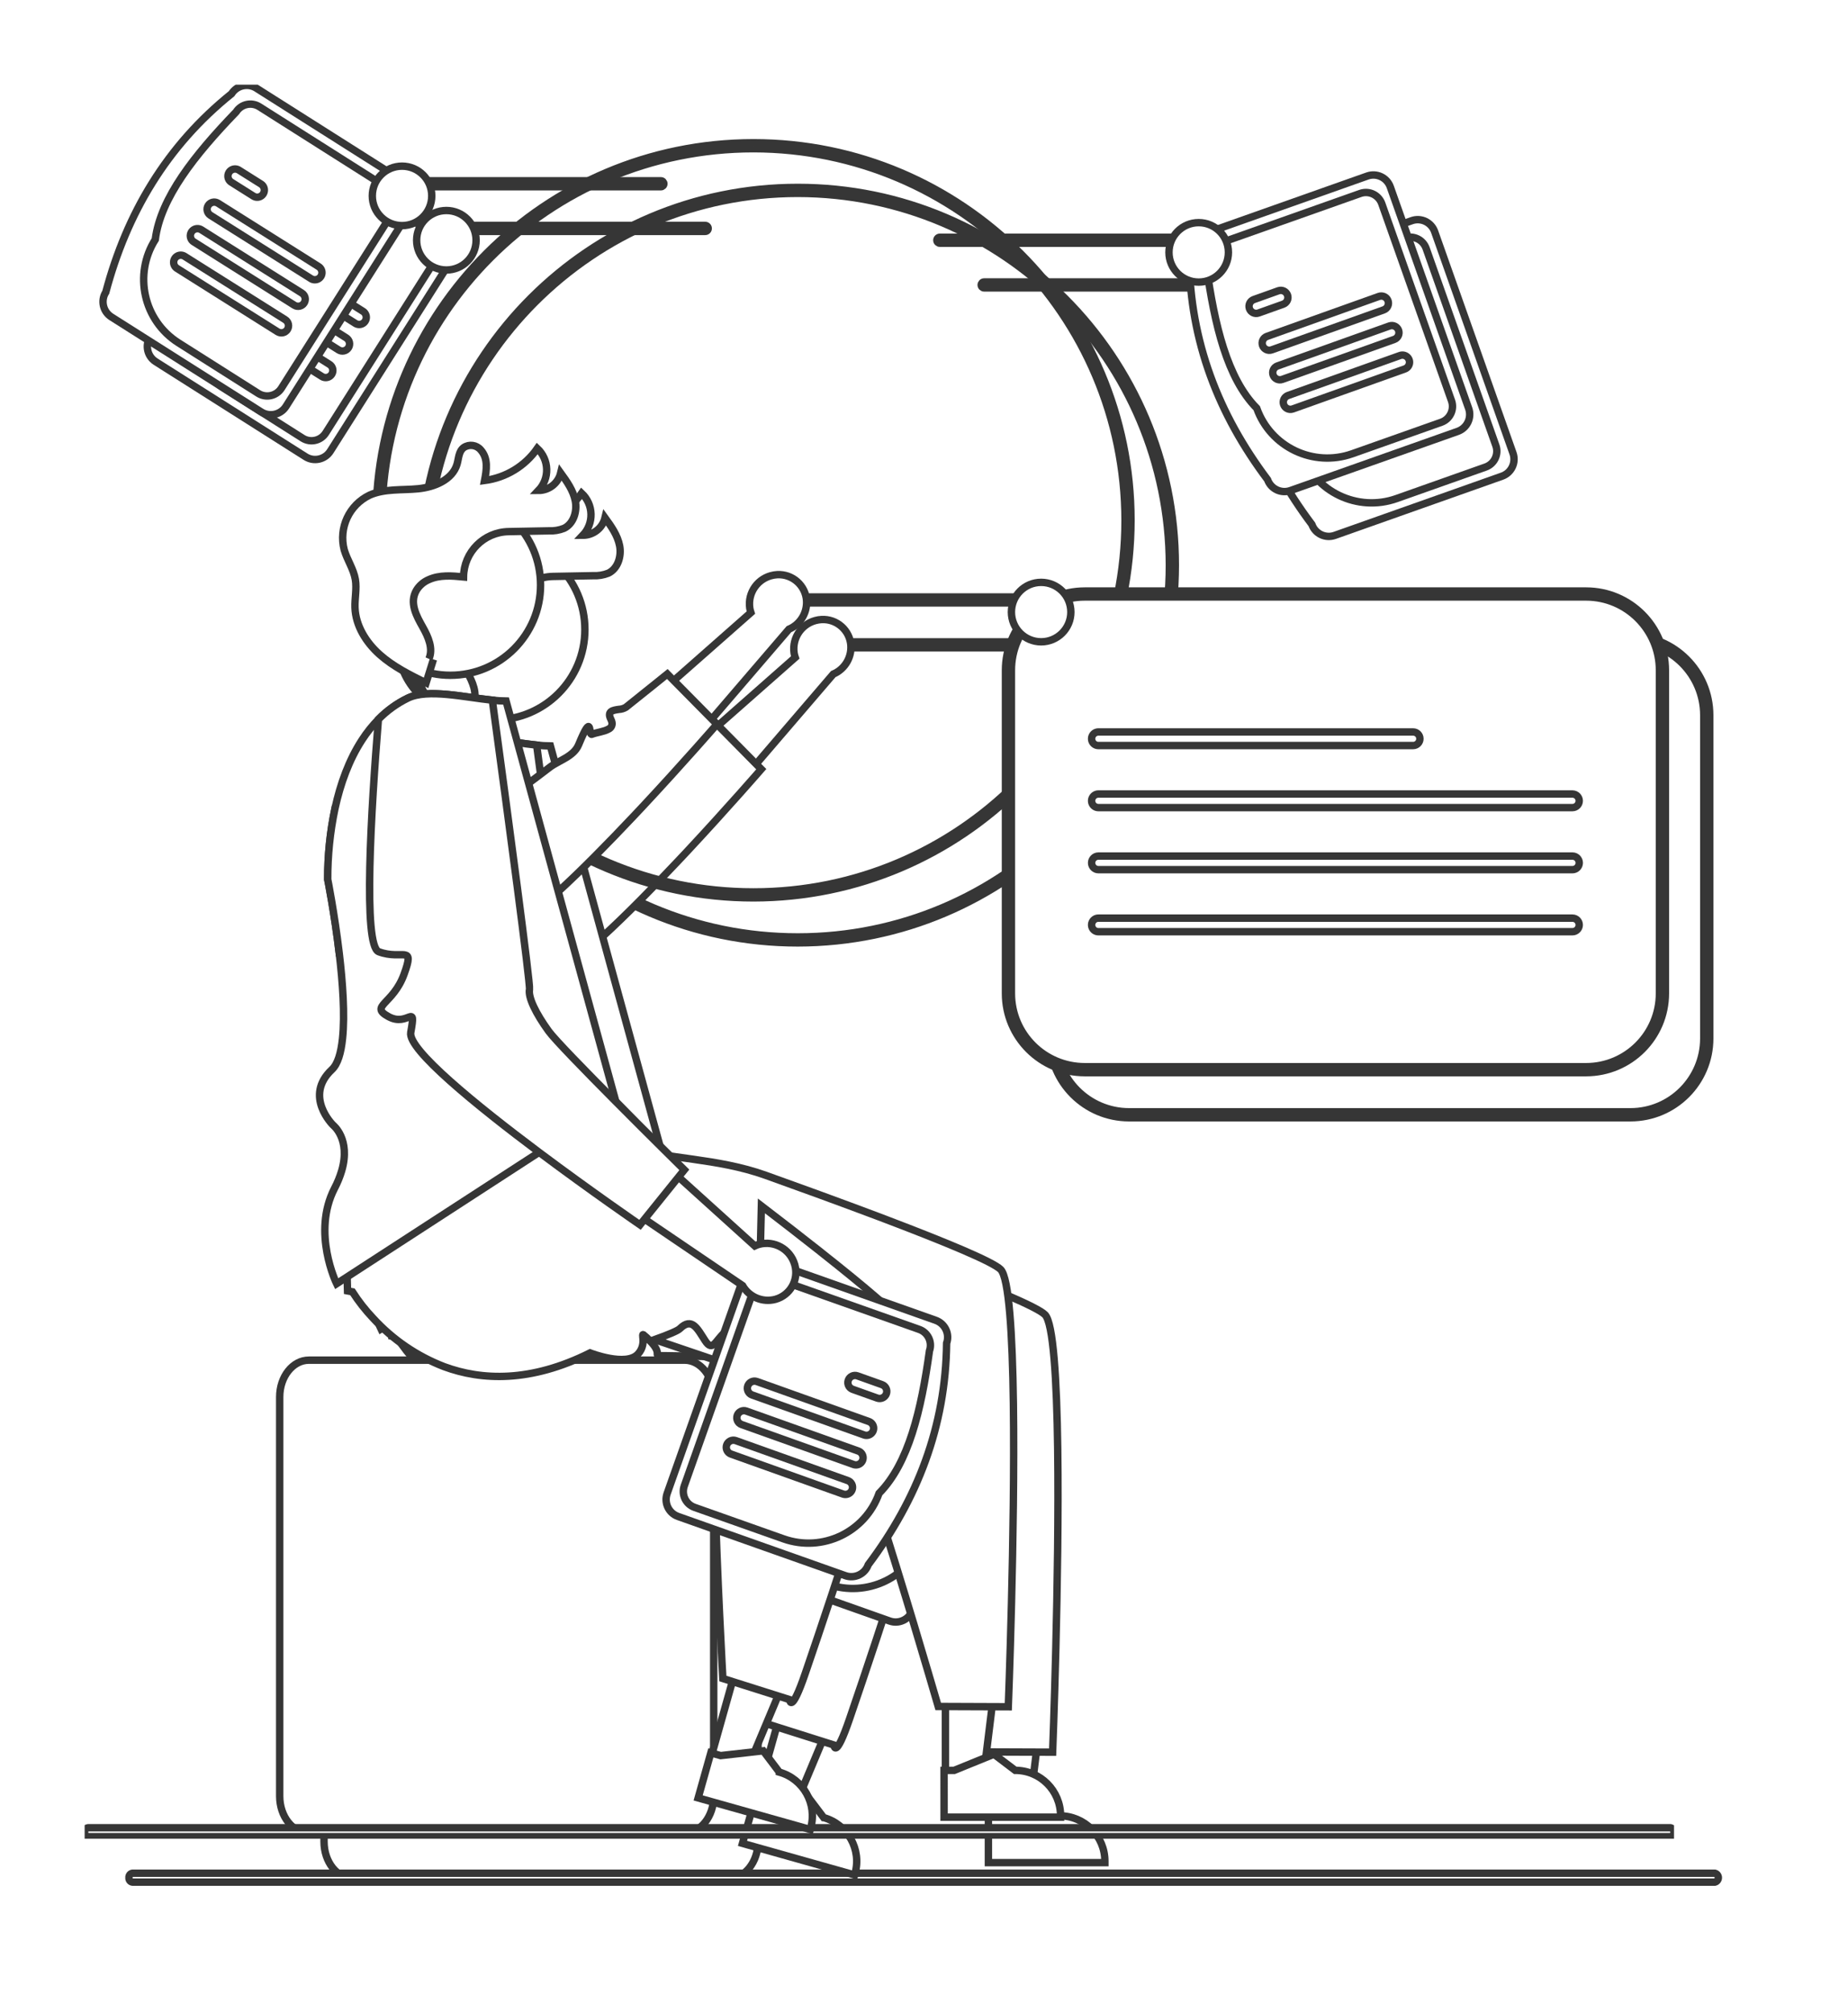 <svg width="393" height="428" xmlns="http://www.w3.org/2000/svg" xmlns:xlink="http://www.w3.org/1999/xlink" xml:space="preserve" overflow="hidden"><defs><filter id="fx0" x="-10%" y="-10%" width="120%" height="120%" filterUnits="userSpaceOnUse" primitiveUnits="userSpaceOnUse"><feComponentTransfer color-interpolation-filters="sRGB"><feFuncR type="discrete" tableValues="0.275 0.275"/><feFuncG type="discrete" tableValues="0.259 0.259"/><feFuncB type="discrete" tableValues="0.192 0.192"/><feFuncA type="linear" slope="0.2" intercept="0"/></feComponentTransfer><feGaussianBlur stdDeviation="4.444 4.455"/></filter><clipPath id="clip1"><rect x="154" y="219" width="393" height="428"/></clipPath><clipPath id="clip2"><rect x="0" y="0" width="197" height="215"/></clipPath><clipPath id="clip3"><rect x="172" y="237" width="338" height="373"/></clipPath><clipPath id="clip4"><rect x="172" y="237" width="338" height="373"/></clipPath><clipPath id="clip5"><rect x="172" y="237" width="338" height="373"/></clipPath></defs><g clip-path="url(#clip1)" transform="translate(-154 -219)"><g filter="url(#fx0)" transform="matrix(2 0 0 1.995 153 218)"><g clip-path="url(#clip2)"><g transform="matrix(1 0 0 1 0 -7.15256e-07)"><g transform="matrix(1 0 0 1 0 -7.15256e-07)"><g transform="matrix(1 0 0 1 0 -7.15256e-07)"><path d="M176.266 135.523C154.096 135.523 136.124 117.551 136.124 95.38 136.124 73.21 154.096 55.238 176.266 55.238 198.436 55.238 216.409 73.21 216.409 95.38 216.384 117.54 198.426 135.498 176.266 135.523M176.266 55.87C154.446 55.87 136.756 73.559 136.756 95.38 136.756 117.201 154.446 134.891 176.266 134.891 198.088 134.891 215.777 117.201 215.777 95.38 215.752 73.57 198.077 55.895 176.266 55.87" stroke="#363636" stroke-width="0.787" fill="#FFFFFF" transform="matrix(1 0 0 1.003 -90.936 -34.926)"/><path d="M179.33 104.164 205.069 104.164C205.244 104.164 205.386 104.023 205.386 103.848 205.386 103.674 205.244 103.532 205.069 103.532L179.33 103.532C179.155 103.532 179.014 103.674 179.014 103.848 179.014 104.023 179.155 104.164 179.33 104.164Z" stroke="#363636" stroke-width="0.787" fill="#FFFFFF" transform="matrix(1 0 0 1.003 -90.936 -34.926)"/><path d="M211.482 103.216C207.009 103.221 203.384 106.846 203.379 111.32L203.379 145.686C203.384 150.159 207.009 153.784 211.482 153.789L264.814 153.789C269.287 153.784 272.912 150.159 272.917 145.686L272.917 111.32C272.912 106.846 269.287 103.221 264.814 103.216L211.482 103.216Z" stroke="#363636" stroke-width="0.787" fill="#FFFFFF" transform="matrix(1 0 0 1.003 -90.936 -34.926)"/><path d="M264.814 154.105 211.482 154.105C206.834 154.1 203.068 150.333 203.063 145.686L203.063 111.32C203.068 106.672 206.834 102.905 211.482 102.9L264.814 102.9C269.461 102.905 273.228 106.672 273.233 111.32L273.233 145.686C273.228 150.333 269.461 154.1 264.814 154.105M211.482 103.532C207.183 103.537 203.7 107.021 203.695 111.32L203.695 145.686C203.7 149.984 207.183 153.468 211.482 153.473L264.814 153.473C269.112 153.468 272.596 149.984 272.601 145.686L272.601 111.32C272.596 107.021 269.112 103.537 264.814 103.532L211.482 103.532" stroke="#363636" stroke-width="0.787" fill="#FFFFFF" transform="matrix(1 0 0 1.003 -90.936 -34.926)"/><path d="M178.415 101.205C176.758 101.493 175.63 103.049 175.873 104.714 175.899 104.877 175.939 105.037 175.992 105.192L160.091 119.206 165.98 123.332 180.034 106.961C181.328 106.41 182.087 105.055 181.883 103.663 181.63 102.045 180.113 100.939 178.496 101.192 178.469 101.196 178.442 101.201 178.415 101.205Z" stroke="#363636" stroke-width="0.787" fill="#FFFFFF" transform="matrix(1 0 0 1.003 -90.936 -34.926)"/><path d="M172.384 117.063C172.384 117.063 168.796 121.195 164.428 125.873 164.124 126.195 163.821 126.521 163.508 126.849 160.853 129.663 157.992 132.583 155.511 134.849 152.866 137.274 150.65 138.962 149.575 139.003 149.486 139.009 149.396 138.999 149.31 138.974 146.095 138.007 148.744 139.158 147.369 141.121 145.988 143.087 146.158 140.507 143.064 138.974 139.976 137.441 141.619 138.965 140.387 141.386 140.004 142.145 136.647 141.99 132.222 141.421 131.723 137.201 130.996 133.56 130.996 133.56 130.987 131.029 131.245 128.504 131.767 126.028 139.476 125.889 145.852 125.809 146.177 125.911 147.018 126.167 148.826 125.519 150.824 124.39 151.108 124.229 151.645 123.856 152.357 123.331 152.986 122.87 153.744 122.295 154.588 121.65 155.536 120.917 157.152 120.515 157.676 119.238 159.2 115.553 158.678 118.303 159.086 118.132 159.551 117.936 160.373 117.86 160.853 117.579 161.124 117.46 161.277 117.171 161.223 116.88 161.199 116.76 161.159 116.644 161.103 116.536 160.666 115.66 161.33 115.575 161.956 115.483 162.216 115.47 162.468 115.396 162.693 115.265 165.205 113.261 167.108 111.722 167.108 111.722L167.791 112.417 167.794 112.42 171.834 116.51 172.384 117.063Z" stroke="#363636" stroke-width="0.787" fill="#FFFFFF" transform="matrix(1 0 0 1.003 -90.936 -34.926)"/><path d="M168.938 234.951 128.992 234.951C127.282 234.951 125.891 233.195 125.891 231.036L125.891 188.59C125.891 186.432 127.282 184.675 128.992 184.675L168.938 184.675C170.647 184.675 172.039 186.432 172.039 188.59L172.039 231.036C172.039 233.195 170.647 234.951 168.938 234.951Z" stroke="#363636" stroke-width="0.787" fill="#FFFFFF" transform="matrix(1 0 0 1.003 -90.936 -34.926)"/><path d="M105.15 234.864C105.125 235.098 105.292 235.309 105.526 235.339L273.774 235.339C273.994 235.287 274.15 235.09 274.15 234.864 274.15 234.637 273.994 234.441 273.774 234.389L105.526 234.389C105.292 234.419 105.125 234.63 105.15 234.864Z" stroke="#363636" stroke-width="0.787" fill="#FFFFFF" transform="matrix(1 0 0 1.003 -90.936 -34.926)"/><path d="M91.526 179.928 95.554 179.928 97.47 164.393 91.526 164.393 91.526 179.928Z" stroke="#363636" stroke-width="0.787" fill="#FFFFFF" transform="matrix(1 0 0 1.003 14.214 14.349)"/><path d="M196.534 233.266 208.919 233.265 208.919 233.109C208.919 230.446 206.761 228.288 204.099 228.288L204.098 228.288 201.836 226.572 197.615 228.288 196.534 228.288 196.534 233.266Z" stroke="#363636" stroke-width="0.787" fill="#FFFFFF" transform="matrix(1 0 0 1.003 -90.936 -34.926)"/><path d="M66.511 178.076 70.388 179.167 76.442 164.733 70.72 163.122 66.511 178.076Z" stroke="#363636" stroke-width="0.787" fill="#FFFFFF" transform="matrix(1 0 0 1.003 14.214 14.349)"/><path d="M170.385 231.218 182.307 234.574 182.349 234.423C183.071 231.861 181.578 229.199 179.016 228.477L179.015 228.477 177.303 226.212 172.775 226.72 171.734 226.427 170.385 231.218Z" stroke="#363636" stroke-width="0.787" fill="#FFFFFF" transform="matrix(1 0 0 1.003 -90.936 -34.926)"/><path d="M161.34 161.059C161.34 161.059 160.05 160.931 163.356 162.075 166.934 163.317 172.365 163.156 177.564 165.021 179.17 165.596 180.798 166.184 182.413 166.772 182.739 166.889 183.064 167.009 183.39 167.126 185.492 167.894 187.559 168.662 189.512 169.395 189.787 169.5 190.059 169.604 190.328 169.705 190.334 169.708 190.34 169.708 190.343 169.712 196.713 172.133 201.722 174.206 202.551 175.034 203.436 175.919 203.802 181.9 203.903 189.29 204.087 202.986 203.363 221.527 203.363 221.527L195.913 221.499C195.913 221.499 195.865 221.334 195.774 221.028 195.609 220.462 195.303 219.409 194.895 218.034 193.201 212.291 189.79 200.909 187.906 195.697 187.375 194.224 186.965 193.244 186.746 193.023 185.482 191.727 186.746 191.155 188.011 190.333 189.275 189.511 188.011 189.258 187.082 188.183 186.152 187.109 187.429 184.688 187.429 184.688 187.429 184.688 186.588 184.665 185.248 184.631 183.27 184.58 180.191 184.504 177.109 184.428 177.106 184.431 177.106 184.431 177.106 184.428 175.946 184.4 174.786 184.371 173.686 184.346 172.832 184.324 172.014 184.305 171.255 184.286 168.983 184.235 167.263 184.201 166.833 184.201 165.43 184.201 166.52 184.201 165.673 183.091 165.543 182.926 165.403 182.768 165.253 182.62 165.04 182.384 164.808 182.166 164.557 181.969 164.38 181.887 164.621 182.396 164.488 183.057 164.416 183.415 164.246 183.746 163.998 184.014 162.743 185.408 158.893 183.904 158.893 183.904 152.559 187.071 147.363 186.843 143.361 185.361 140.486 184.253 137.908 182.494 135.829 180.221 135.006 179.356 134.267 178.414 133.622 177.408L133.101 177.31C133.101 177.31 132.399 153.799 133.208 152.209 134.47 149.731 153.122 151.577 153.122 151.577L161.34 161.059Z" stroke="#363636" stroke-width="0.787" fill="#FFFFFF" transform="matrix(1 0 0 1.003 -90.936 -34.926)"/><path d="M196.082 65.918 221.822 65.918C221.996 65.918 222.138 65.777 222.138 65.602 222.138 65.428 221.996 65.286 221.822 65.286L196.082 65.286C195.907 65.286 195.766 65.428 195.766 65.602 195.766 65.777 195.907 65.918 196.082 65.918Z" stroke="#363636" stroke-width="0.787" fill="#FFFFFF" transform="matrix(1 0 0 1.003 -90.936 -34.926)"/><path d="M230.931 91.055C225.712 84.114 222.695 76.351 222.597 67.502 222.247 66.509 222.766 65.42 223.758 65.067L241.547 58.773C242.54 58.423 243.629 58.943 243.981 59.935L252.315 83.489C252.666 84.482 252.146 85.571 251.153 85.923L233.365 92.217C232.372 92.567 231.283 92.048 230.931 91.055Z" stroke="#363636" stroke-width="0.787" fill="#FFFFFF" transform="matrix(1 0 0 1.003 -90.936 -34.926)"/><path d="M229.778 83.459C226.639 80.285 225.296 74.625 224.42 68.316 224.092 67.386 224.579 66.366 225.508 66.036L240.796 60.627C241.726 60.299 242.746 60.786 243.076 61.715L250.492 82.675C250.82 83.605 250.333 84.624 249.404 84.954L239.933 88.305C235.791 89.766 231.248 87.598 229.778 83.459Z" stroke="#363636" stroke-width="0.787" fill="#FFFFFF" transform="matrix(1 0 0 1.003 -90.936 -34.926)"/><path d="M243.28 73.006 231.372 77.257C230.977 77.398 230.543 77.192 230.402 76.797 230.262 76.403 230.467 75.969 230.862 75.828L242.77 71.577C243.165 71.436 243.599 71.642 243.74 72.037 243.881 72.431 243.675 72.865 243.28 73.006Z" stroke="#363636" stroke-width="0.787" fill="#FFFFFF" transform="matrix(1 0 0 1.003 -90.936 -34.926)"/><path d="M232.593 72.403 229.973 73.338C229.579 73.479 229.145 73.273 229.004 72.879 228.864 72.484 229.069 72.05 229.463 71.909L232.083 70.974C232.478 70.833 232.912 71.039 233.053 71.434 233.193 71.828 232.988 72.262 232.593 72.403Z" stroke="#363636" stroke-width="0.787" fill="#FFFFFF" transform="matrix(1 0 0 1.003 -90.936 -34.926)"/><path d="M245.523 79.288 233.614 83.539C233.22 83.68 232.785 83.474 232.645 83.08 232.504 82.685 232.71 82.251 233.104 82.11L245.013 77.859C245.268 77.768 245.553 77.82 245.76 77.995 245.966 78.171 246.064 78.444 246.015 78.71 245.966 78.977 245.778 79.197 245.523 79.288Z" stroke="#363636" stroke-width="0.787" fill="#FFFFFF" transform="matrix(1 0 0 1.003 -90.936 -34.926)"/><path d="M244.402 76.147 232.493 80.398C232.098 80.539 231.664 80.333 231.523 79.939 231.383 79.544 231.588 79.11 231.983 78.969L243.892 74.718C244.286 74.578 244.72 74.784 244.861 75.178 245.001 75.572 244.796 76.006 244.402 76.147Z" stroke="#363636" stroke-width="0.787" fill="#FFFFFF" transform="matrix(1 0 0 1.003 -90.936 -34.926)"/><path d="M121.619 17.73C121.619 19.476 120.204 20.891 118.458 20.891 116.713 20.891 115.298 19.476 115.298 17.73 115.298 15.985 116.713 14.57 118.458 14.57 120.204 14.57 121.619 15.985 121.619 17.73Z" stroke="#363636" stroke-width="0.787" fill="#FFFFFF" transform="matrix(1 0 0 1.003 14.214 14.349)"/><path d="M166.424 59.913 140.684 59.913C140.51 59.913 140.368 59.771 140.368 59.596 140.368 59.422 140.51 59.28 140.684 59.28L166.424 59.28C166.598 59.28 166.74 59.422 166.74 59.596 166.74 59.771 166.598 59.913 166.424 59.913Z" stroke="#363636" stroke-width="0.787" fill="#FFFFFF" transform="matrix(1 0 0 1.003 -90.936 -34.926)"/><path d="M107.399 71.125C109.634 62.733 113.875 55.566 120.774 50.022 121.339 49.133 122.517 48.869 123.406 49.432L139.344 59.533C140.232 60.098 140.496 61.276 139.934 62.165L126.558 83.268C125.993 84.157 124.816 84.421 123.926 83.858L107.989 73.757C107.1 73.192 106.836 72.014 107.399 71.125Z" stroke="#363636" stroke-width="0.787" fill="#FFFFFF" transform="matrix(1 0 0 1.003 -90.936 -34.926)"/><path d="M112.661 65.525C113.218 61.097 116.84 56.544 121.26 51.959 121.789 51.126 122.892 50.879 123.725 51.406L137.422 60.087C138.254 60.617 138.501 61.719 137.975 62.553L126.072 81.331C125.543 82.163 124.441 82.411 123.607 81.884L115.122 76.506C111.415 74.15 110.314 69.238 112.661 65.525Z" stroke="#363636" stroke-width="0.787" fill="#FFFFFF" transform="matrix(1 0 0 1.003 -90.936 -34.926)"/><path d="M129.222 69.688 118.523 62.948C118.169 62.725 118.063 62.257 118.286 61.902 118.509 61.548 118.977 61.442 119.331 61.665L130.03 68.404C130.26 68.548 130.395 68.804 130.384 69.076 130.374 69.346 130.22 69.591 129.98 69.718 129.74 69.844 129.451 69.833 129.222 69.688Z" stroke="#363636" stroke-width="0.787" fill="#FFFFFF" transform="matrix(1 0 0 1.003 -90.936 -34.926)"/><path d="M123.094 60.911 120.74 59.428C120.511 59.283 120.376 59.028 120.386 58.757 120.396 58.486 120.551 58.241 120.791 58.114 121.031 57.988 121.32 57.999 121.549 58.144L123.903 59.627C124.132 59.771 124.268 60.027 124.257 60.298 124.247 60.569 124.093 60.814 123.853 60.94 123.613 61.067 123.323 61.056 123.094 60.911Z" stroke="#363636" stroke-width="0.787" fill="#FFFFFF" transform="matrix(1 0 0 1.003 -90.936 -34.926)"/><path d="M125.666 75.332 114.967 68.593C114.738 68.448 114.602 68.192 114.613 67.921 114.623 67.65 114.778 67.405 115.017 67.279 115.257 67.152 115.547 67.164 115.776 67.309L126.475 74.048C126.829 74.272 126.935 74.74 126.712 75.094 126.488 75.448 126.021 75.555 125.666 75.332Z" stroke="#363636" stroke-width="0.787" fill="#FFFFFF" transform="matrix(1 0 0 1.003 -90.936 -34.926)"/><path d="M127.444 72.51 116.745 65.77C116.515 65.626 116.38 65.37 116.391 65.099 116.401 64.828 116.555 64.583 116.795 64.457 117.035 64.33 117.325 64.342 117.554 64.487L128.253 71.226C128.607 71.45 128.713 71.918 128.49 72.272 128.267 72.627 127.798 72.733 127.444 72.51Z" stroke="#363636" stroke-width="0.787" fill="#FFFFFF" transform="matrix(1 0 0 1.003 -90.936 -34.926)"/><path d="M36.909 11.725C36.909 13.471 35.494 14.886 33.748 14.886 32.002 14.886 30.587 13.471 30.587 11.725 30.587 9.979 32.002 8.564 33.748 8.564 35.494 8.564 36.909 9.979 36.909 11.725Z" stroke="#363636" stroke-width="0.787" fill="#FFFFFF" transform="matrix(1 0 0 1.003 14.214 14.349)"/><path d="M104.867 55.977C104.867 57.722 103.452 59.138 101.706 59.138 99.96 59.138 98.545 57.722 98.545 55.977 98.545 54.231 99.96 52.816 101.706 52.816 103.452 52.816 104.867 54.231 104.867 55.977Z" stroke="#363636" stroke-width="0.787" fill="#FFFFFF" transform="matrix(1 0 0 1.003 14.214 14.349)"/><path d="M192.06 184.096C190.741 191.278 185.156 208.109 181.78 217.961 180.241 222.462 180.115 220.768 180.115 220.768L178.36 220.215 175.402 219.279 174.321 218.938 173.012 218.524C173.012 218.524 172.371 207.075 172.165 198.487 172.096 195.718 171.976 193.74 171.776 193.348 170.955 191.736 172.33 191.565 173.78 191.157 175.234 190.75 174.1 190.136 173.534 188.828 173.151 187.955 173.904 186.795 174.438 186.132 174.585 185.945 174.742 185.767 174.909 185.598 174.909 185.598 171.211 184.339 167.029 182.92 167.026 182.923 167.026 182.92 167.026 182.92 166.605 182.778 166.182 182.636 165.758 182.49 167.231 181.959 168.211 181.548 168.432 181.33 169.728 180.066 170.3 181.33 171.122 182.595 171.944 183.859 172.197 182.595 173.272 181.665 174.346 180.736 176.767 182.013 176.767 182.013 176.767 182.013 176.79 181.172 176.824 179.832 176.875 177.853 176.951 174.775 177.027 171.693 177.023 171.69 177.023 171.69 177.027 171.69 177.055 170.53 177.083 169.37 177.109 168.27 179.337 169.977 181.499 171.652 183.459 173.201 183.462 173.204 183.468 173.207 183.468 173.213 188.181 176.937 191.718 179.927 192.214 180.875 192.439 181.305 192.363 182.446 192.06 184.096Z" stroke="#363636" stroke-width="0.787" fill="#FFFFFF" transform="matrix(1 0 0 1.003 -90.936 -34.926)"/><path d="M161.656 157.266 160.493 158.021 157.515 159.956 153.476 162.576 131.944 176.547C131.944 176.547 129.283 171.123 131.72 166.407 132.033 165.811 132.289 165.185 132.481 164.539 133.468 161.157 131.571 159.69 131.571 159.69 131.571 159.69 128.41 156.615 131.441 153.78 132.064 153.198 132.412 152.006 132.57 150.477 132.835 147.961 132.592 144.534 132.222 141.421 131.723 137.201 130.996 133.56 130.996 133.56 130.987 131.029 131.245 128.504 131.767 126.028 132.345 123.36 133.275 120.825 134.65 118.72 135.154 117.939 135.735 117.21 136.385 116.545 137.294 115.613 138.358 114.846 139.53 114.279 141.287 113.432 144.3 113.941 146.955 114.31 147.489 114.383 148.007 114.453 148.497 114.503 148.983 114.56 149.472 114.59 149.961 114.595L151.061 118.609 151.478 120.129 151.687 120.891 152.161 122.623 152.357 123.331 155.511 134.849 158.087 144.243 159.51 149.434 161.637 157.193 161.656 157.266Z" stroke="#363636" stroke-width="0.787" fill="#FFFFFF" transform="matrix(1 0 0 1.003 -90.936 -34.926)"/><path d="M48.479 53.1C48.479 58.399 44.183 62.695 38.884 62.695 33.585 62.695 29.289 58.399 29.289 53.1 29.289 47.801 33.585 43.506 38.884 43.506 44.183 43.506 48.479 47.801 48.479 53.1Z" stroke="#363636" stroke-width="0.787" fill="#FFFFFF" transform="matrix(1 0 0 1.003 14.214 14.349)"/><path d="M142.236 110.167 141.455 112.666C139.722 111.811 137.966 110.94 136.522 109.654 135.08 108.368 133.963 106.594 133.895 104.663 133.86 103.665 134.101 102.659 133.936 101.675 133.749 100.562 133.062 99.598 132.748 98.515 132.141 96.175 133.282 93.734 135.466 92.698 137.057 91.998 138.876 92.195 140.605 92.026 142.334 91.857 144.262 91.075 144.749 89.407 144.931 88.784 144.91 88.048 145.467 87.64 146.047 87.252 146.826 87.365 147.272 87.901 148.086 88.826 147.886 90.043 147.673 91.15 149.94 90.854 151.977 89.615 153.284 87.738 153.896 88.312 154.254 89.107 154.277 89.946 154.301 90.785 153.988 91.599 153.408 92.206 154.53 92.206 155.506 91.436 155.768 90.345 156.43 91.259 157.109 92.213 157.322 93.322 157.535 94.431 157.14 95.742 156.123 96.233 155.604 96.438 155.047 96.529 154.49 96.5L150.227 96.581C147.591 96.631 145.471 98.764 145.437 101.4 144.197 101.281 142.919 101.164 141.746 101.686 141.2 101.916 140.74 102.312 140.43 102.818 139.655 104.149 140.424 105.533 141.105 106.744 141.688 107.779 142.24 109.026 141.757 110.111" stroke="#363636" stroke-width="0.787" fill="#FFFFFF" transform="matrix(1 0 0 1.003 -90.936 -34.926)"/><path d="M186.036 207.587 168.247 201.294C167.255 200.941 166.736 199.852 167.085 198.859L175.42 175.306C175.772 174.313 176.861 173.793 177.854 174.144L195.642 180.437C196.634 180.79 197.154 181.879 196.804 182.872 196.705 191.722 193.689 199.484 188.47 206.425 188.118 207.418 187.029 207.938 186.036 207.587Z" stroke="#363636" stroke-width="0.787" fill="#FFFFFF" transform="matrix(1 0 0 1.003 -90.936 -34.926)"/><path d="M179.468 203.676 169.997 200.325C169.068 199.995 168.581 198.975 168.909 198.045L176.325 177.085C176.655 176.156 177.675 175.669 178.605 175.997L193.893 181.406C194.822 181.736 195.309 182.756 194.981 183.686 194.105 189.995 192.762 195.655 189.623 198.829 188.153 202.968 183.61 205.136 179.468 203.676Z" stroke="#363636" stroke-width="0.787" fill="#FFFFFF" transform="matrix(1 0 0 1.003 -90.936 -34.926)"/><path d="M175.661 187.407C175.802 187.013 176.236 186.807 176.631 186.947L188.539 191.198C188.795 191.289 188.982 191.51 189.031 191.776 189.08 192.043 188.983 192.316 188.776 192.491 188.569 192.667 188.285 192.719 188.029 192.627L176.12 188.376C175.726 188.235 175.521 187.801 175.661 187.407Z" stroke="#363636" stroke-width="0.787" fill="#FFFFFF" transform="matrix(1 0 0 1.003 -90.936 -34.926)"/><path d="M186.349 186.804C186.49 186.41 186.923 186.204 187.318 186.344L189.938 187.28C190.332 187.42 190.538 187.855 190.397 188.249 190.257 188.644 189.822 188.849 189.428 188.709L186.808 187.773C186.414 187.632 186.208 187.198 186.349 186.804Z" stroke="#363636" stroke-width="0.787" fill="#FFFFFF" transform="matrix(1 0 0 1.003 -90.936 -34.926)"/><path d="M173.419 193.689C173.56 193.295 173.993 193.089 174.388 193.23L186.297 197.48C186.552 197.571 186.74 197.792 186.788 198.058 186.838 198.325 186.74 198.598 186.533 198.773 186.327 198.949 186.042 199.001 185.787 198.909L173.878 194.659C173.484 194.517 173.278 194.084 173.419 193.689Z" stroke="#363636" stroke-width="0.787" fill="#FFFFFF" transform="matrix(1 0 0 1.003 -90.936 -34.926)"/><path d="M174.54 190.548C174.681 190.154 175.115 189.948 175.509 190.088L187.418 194.339C187.674 194.43 187.861 194.65 187.91 194.918 187.959 195.184 187.861 195.457 187.655 195.632 187.448 195.808 187.163 195.86 186.908 195.768L174.999 191.517C174.605 191.376 174.399 190.942 174.54 190.548Z" stroke="#363636" stroke-width="0.787" fill="#FFFFFF" transform="matrix(1 0 0 1.003 -90.936 -34.926)"/><path d="M180.644 174.486C180.17 172.872 178.497 171.928 176.87 172.357 176.711 172.402 176.557 172.459 176.408 172.529L160.685 158.316 157.253 164.635 175.108 176.745C175.802 177.969 177.235 178.57 178.595 178.21 180.173 177.775 181.101 176.143 180.666 174.564 180.659 174.538 180.651 174.512 180.644 174.486Z" stroke="#363636" stroke-width="0.787" fill="#FFFFFF" transform="matrix(1 0 0 1.003 -90.936 -34.926)"/><path d="M168.913 164.441 168.3 165.2 164.69 169.679 164.203 170.286C164.203 170.286 159.048 166.745 153.476 162.576 146.787 157.566 139.498 151.646 139.824 149.841 140.421 146.538 139.577 149.298 137.469 148.153 135.364 147.006 137.943 146.883 139.116 143.637 140.292 140.394 138.964 142.198 136.42 141.25 134.722 140.618 135.611 126.116 136.385 116.545 137.294 115.613 138.358 114.846 139.53 114.279 141.638 113.261 145.561 114.2 148.497 114.503 150.16 126.758 152.559 144.683 152.451 145.249 152.287 146.111 153.141 147.834 154.487 149.693 155.119 150.571 158.378 153.912 161.637 157.193 165.272 160.854 168.913 164.441 168.913 164.441Z" stroke="#363636" stroke-width="0.787" fill="#FFFFFF" transform="matrix(1 0 0 1.003 -90.936 -34.926)"/><path d="M246.41 119.327 212.945 119.327C212.686 119.328 212.447 119.19 212.318 118.967 212.189 118.743 212.189 118.468 212.318 118.244 212.447 118.021 212.686 117.883 212.945 117.884L246.41 117.884C246.809 117.885 247.131 118.208 247.131 118.606 247.131 119.004 246.809 119.327 246.41 119.327Z" stroke="#363636" stroke-width="0.787" fill="#FFFFFF" transform="matrix(1 0 0 1.003 -90.936 -34.926)"/><path d="M263.351 125.925 212.945 125.925C212.686 125.926 212.447 125.788 212.318 125.565 212.189 125.341 212.189 125.066 212.318 124.842 212.447 124.619 212.686 124.481 212.945 124.482L263.351 124.482C263.749 124.483 264.072 124.806 264.072 125.204 264.072 125.602 263.749 125.925 263.351 125.925Z" stroke="#363636" stroke-width="0.787" fill="#FFFFFF" transform="matrix(1 0 0 1.003 -90.936 -34.926)"/><path d="M263.352 131.079 212.943 131.079C212.545 131.079 212.221 131.402 212.221 131.801 212.221 132.2 212.545 132.523 212.943 132.523L263.352 132.523C263.751 132.523 264.075 132.2 264.075 131.801 264.075 131.402 263.751 131.079 263.352 131.079Z" stroke="#363636" stroke-width="0.787" fill="#FFFFFF" transform="matrix(1 0 0 1.003 -90.936 -34.926)"/><path d="M263.351 139.121 212.945 139.121C212.686 139.122 212.447 138.984 212.318 138.761 212.189 138.537 212.189 138.262 212.318 138.038 212.447 137.815 212.686 137.677 212.945 137.678L263.351 137.678C263.749 137.679 264.072 138.001 264.072 138.399 264.072 138.798 263.749 139.12 263.351 139.121Z" stroke="#363636" stroke-width="0.787" fill="#FFFFFF" transform="matrix(1 0 0 1.003 -90.936 -34.926)"/></g></g></g></g></g><g clip-path="url(#clip3)"><g clip-path="url(#clip4)"><g clip-path="url(#clip5)"><path d="M352.533 271.046C308.193 271.046 272.248 235.101 272.248 190.761 272.248 146.42 308.193 110.476 352.533 110.476 396.873 110.476 432.818 146.42 432.818 190.761 432.768 235.08 396.852 270.995 352.533 271.046M352.533 111.74C308.891 111.74 273.512 147.119 273.512 190.761 273.512 234.403 308.891 269.782 352.533 269.782 396.175 269.782 431.554 234.403 431.554 190.761 431.504 147.139 396.154 111.79 352.533 111.74" stroke="#363636" stroke-width="1.574" fill="#FFFFFF" transform="matrix(1 0 0 1 -38.299 138.882)"/><path d="M358.66 208.328 410.139 208.328C410.488 208.328 410.771 208.046 410.771 207.696 410.771 207.347 410.488 207.064 410.139 207.064L358.66 207.064C358.31 207.064 358.028 207.347 358.028 207.696 358.028 208.046 358.31 208.328 358.66 208.328Z" stroke="#363636" stroke-width="1.574" fill="#FFFFFF" transform="matrix(1 0 0 1 -38.299 138.882)"/><path d="M422.965 206.432C414.018 206.442 406.768 213.692 406.757 222.639L406.757 291.371C406.768 300.318 414.018 307.568 422.965 307.578L529.627 307.578C538.573 307.568 545.824 300.318 545.834 291.371L545.834 222.639C545.824 213.692 538.573 206.442 529.627 206.432L422.965 206.432Z" stroke="#363636" stroke-width="1.574" fill="#FFFFFF" transform="matrix(1 0 0 1 -38.299 138.882)"/><path d="M529.627 308.21 422.965 308.21C413.669 308.2 406.136 300.667 406.125 291.371L406.125 222.639C406.136 213.343 413.669 205.81 422.965 205.8L529.627 205.8C538.922 205.81 546.456 213.343 546.466 222.639L546.466 291.371C546.456 300.667 538.922 308.2 529.627 308.21M422.965 207.064C414.367 207.074 407.399 214.041 407.39 222.639L407.39 291.371C407.399 299.969 414.367 306.937 422.965 306.946L529.627 306.946C538.225 306.937 545.192 299.969 545.202 291.371L545.202 222.639C545.192 214.041 538.225 207.074 529.627 207.064L422.965 207.064" stroke="#363636" stroke-width="1.574" fill="#FFFFFF" transform="matrix(1 0 0 1 -38.299 138.882)"/><path d="M356.831 202.411C353.515 202.986 351.261 206.098 351.746 209.428 351.799 209.753 351.878 210.073 351.983 210.385L320.182 238.412 331.961 246.663 360.067 213.923C362.655 212.819 364.174 210.109 363.766 207.325 363.26 204.09 360.227 201.877 356.991 202.383 356.938 202.392 356.885 202.401 356.831 202.411Z" stroke="#363636" stroke-width="1.574" fill="#FFFFFF" transform="matrix(1 0 0 1 -38.299 138.882)"/><path d="M344.767 234.127C344.767 234.127 337.592 242.389 328.856 251.745 328.249 252.39 327.642 253.041 327.016 253.699 321.706 259.325 315.985 265.166 311.022 269.699 305.731 274.548 301.3 277.923 299.15 278.006 298.971 278.018 298.792 277.998 298.619 277.949 292.19 276.014 297.488 278.315 294.738 282.241 291.975 286.173 292.317 281.015 286.128 277.949 279.951 274.883 283.239 277.93 280.773 282.772 280.008 284.289 273.295 283.98 264.444 282.842 263.446 274.402 261.992 267.12 261.992 267.12 261.974 262.058 262.49 257.008 263.534 252.055 278.953 251.777 291.703 251.619 292.354 251.821 294.036 252.333 297.652 251.037 301.647 248.781 302.216 248.458 303.291 247.712 304.713 246.663 305.971 245.74 307.489 244.589 309.176 243.3 311.073 241.833 314.303 241.03 315.353 238.476 318.4 231.105 317.357 236.605 318.172 236.264 319.101 235.872 320.745 235.72 321.706 235.157 322.248 234.921 322.554 234.341 322.446 233.76 322.399 233.521 322.318 233.289 322.205 233.071 321.333 231.32 322.66 231.149 323.912 230.966 324.431 230.941 324.936 230.791 325.385 230.53 330.411 226.522 334.216 223.443 334.216 223.443L335.582 224.834 335.588 224.84 343.667 233.021 344.767 234.127Z" stroke="#363636" stroke-width="1.574" fill="#FFFFFF" transform="matrix(1 0 0 1 -38.299 138.882)"/><path d="M337.875 469.901 257.984 469.901C254.564 469.901 251.781 466.389 251.781 462.072L251.781 377.18C251.781 372.863 254.564 369.351 257.984 369.351L337.875 369.351C341.295 369.351 344.078 372.863 344.078 377.18L344.078 462.072C344.078 466.389 341.295 469.901 337.875 469.901Z" stroke="#363636" stroke-width="1.574" fill="#FFFFFF" transform="matrix(1 0 0 1 -38.299 138.882)"/><path d="M210.299 469.727C210.25 470.196 210.584 470.618 211.052 470.677L547.547 470.677C547.988 470.573 548.299 470.18 548.299 469.727 548.299 469.275 547.988 468.882 547.547 468.778L211.052 468.778C210.584 468.837 210.25 469.259 210.299 469.727Z" stroke="#363636" stroke-width="1.574" fill="#FFFFFF" transform="matrix(1 0 0 1 -38.299 138.882)"/><path d="M183.053 359.857 191.107 359.856 194.94 328.786 183.051 328.787 183.053 359.857Z" stroke="#363636" stroke-width="1.574" fill="#FFFFFF" transform="matrix(1 0 0 1 172 237.204)"/><path d="M393.069 466.531 417.839 466.531 417.839 466.217C417.839 460.892 413.522 456.577 408.198 456.576L408.197 456.576 403.673 453.143 395.231 456.577 393.068 456.577 393.069 466.531Z" stroke="#363636" stroke-width="1.574" fill="#FFFFFF" transform="matrix(1 0 0 1 -38.299 138.882)"/><path d="M133.022 356.153 140.775 358.335 152.885 329.466 141.441 326.245 133.022 356.153Z" stroke="#363636" stroke-width="1.574" fill="#FFFFFF" transform="matrix(1 0 0 1 172 237.204)"/><path d="M340.77 462.436 364.614 469.148 364.699 468.847C366.141 463.722 363.156 458.397 358.031 456.954L358.031 456.953 354.606 452.423 345.549 453.44 343.468 452.854 340.77 462.436Z" stroke="#363636" stroke-width="1.574" fill="#FFFFFF" transform="matrix(1 0 0 1 -38.299 138.882)"/><path d="M322.679 322.118C322.679 322.118 320.1 321.861 326.713 324.15 333.869 326.634 344.729 326.312 355.129 330.042 358.34 331.192 361.596 332.368 364.826 333.544 365.477 333.778 366.128 334.018 366.779 334.252 370.983 335.788 375.118 337.324 379.024 338.791 379.574 338.999 380.118 339.208 380.655 339.41 380.668 339.417 380.681 339.417 380.687 339.423 393.425 344.265 403.445 348.412 405.101 350.069 406.871 351.839 407.605 363.799 407.807 378.579 408.174 405.971 406.726 443.054 406.726 443.054L391.826 442.997C391.826 442.997 391.731 442.668 391.548 442.055 391.219 440.924 390.606 438.818 389.79 436.068 386.402 424.582 379.581 401.818 375.813 391.393 374.751 388.447 373.929 386.488 373.493 386.045 370.964 383.453 373.493 382.309 376.022 380.665 378.55 379.022 376.022 378.516 374.163 376.367 372.304 374.217 374.858 369.375 374.858 369.375 374.858 369.375 373.177 369.331 370.496 369.261 366.539 369.16 360.382 369.008 354.218 368.857 354.212 368.863 354.212 368.863 354.212 368.857 351.892 368.8 349.572 368.743 347.372 368.692 345.665 368.648 344.028 368.61 342.51 368.572 337.965 368.471 334.526 368.401 333.667 368.401 330.86 368.401 333.041 368.401 331.346 366.183 331.087 365.851 330.806 365.536 330.506 365.241 330.081 364.767 329.616 364.332 329.115 363.938 328.761 363.774 329.241 364.792 328.976 366.113 328.831 366.829 328.492 367.492 327.996 368.029 325.486 370.816 317.786 367.807 317.786 367.807 305.118 374.142 294.725 373.686 286.722 370.722 280.973 368.506 275.816 364.988 271.657 360.443 270.011 358.712 268.534 356.828 267.245 354.816L266.202 354.62C266.202 354.62 264.798 307.597 266.417 304.417 268.939 299.461 306.243 303.153 306.243 303.153L322.679 322.118Z" stroke="#363636" stroke-width="1.574" fill="#FFFFFF" transform="matrix(1 0 0 1 -38.299 138.882)"/><path d="M392.165 131.836 443.644 131.836C443.993 131.836 444.276 131.554 444.276 131.204 444.276 130.855 443.993 130.572 443.644 130.572L392.165 130.572C391.815 130.572 391.532 130.855 391.532 131.204 391.532 131.554 391.815 131.836 392.165 131.836Z" stroke="#363636" stroke-width="1.574" fill="#FFFFFF" transform="matrix(1 0 0 1 -38.299 138.882)"/><path d="M461.861 182.11C451.424 168.227 445.391 152.703 445.194 135.003 444.493 133.017 445.533 130.839 447.517 130.134L483.094 117.547C485.08 116.846 487.258 117.886 487.963 119.871L504.631 166.978C505.331 168.964 504.291 171.142 502.307 171.847L466.73 184.434C464.744 185.135 462.566 184.095 461.861 182.11Z" stroke="#363636" stroke-width="1.574" fill="#FFFFFF" transform="matrix(1 0 0 1 -38.299 138.882)"/><path d="M459.556 166.917C453.279 160.569 450.591 149.249 448.84 136.632 448.185 134.772 449.158 132.732 451.017 132.072L481.592 121.254C483.452 120.598 485.492 121.572 486.152 123.43L500.984 165.349C501.64 167.209 500.666 169.249 498.807 169.909L479.867 176.611C471.582 179.532 462.496 175.195 459.556 166.917Z" stroke="#363636" stroke-width="1.574" fill="#FFFFFF" transform="matrix(1 0 0 1 -38.299 138.882)"/><path d="M486.561 146.012 462.744 154.514C461.954 154.795 461.086 154.384 460.804 153.595 460.523 152.806 460.934 151.937 461.724 151.656L485.54 143.154C486.33 142.873 487.198 143.283 487.48 144.073 487.761 144.862 487.35 145.731 486.561 146.012Z" stroke="#363636" stroke-width="1.574" fill="#FFFFFF" transform="matrix(1 0 0 1 -38.299 138.882)"/><path d="M465.186 144.806 459.946 146.677C459.157 146.958 458.29 146.546 458.008 145.757 457.727 144.969 458.138 144.101 458.926 143.819L464.166 141.948C464.955 141.666 465.823 142.078 466.105 142.868 466.387 143.656 465.976 144.524 465.186 144.806Z" stroke="#363636" stroke-width="1.574" fill="#FFFFFF" transform="matrix(1 0 0 1 -38.299 138.882)"/><path d="M491.046 158.577 467.229 167.078C466.44 167.36 465.571 166.949 465.29 166.16 465.008 165.37 465.419 164.502 466.208 164.22L490.026 155.719C490.536 155.536 491.106 155.64 491.52 155.991 491.933 156.342 492.128 156.887 492.03 157.421 491.932 157.954 491.557 158.395 491.046 158.577Z" stroke="#363636" stroke-width="1.574" fill="#FFFFFF" transform="matrix(1 0 0 1 -38.299 138.882)"/><path d="M488.803 152.294 464.986 160.796C464.197 161.078 463.329 160.666 463.047 159.877 462.765 159.088 463.177 158.22 463.966 157.938L487.783 149.436C488.572 149.156 489.44 149.567 489.721 150.356 490.002 151.144 489.592 152.012 488.803 152.294Z" stroke="#363636" stroke-width="1.574" fill="#FFFFFF" transform="matrix(1 0 0 1 -38.299 138.882)"/><path d="M243.238 35.461C243.238 38.952 240.408 41.783 236.917 41.783 233.425 41.783 230.595 38.952 230.595 35.461 230.595 31.97 233.425 29.139 236.917 29.139 240.408 29.139 243.238 31.97 243.238 35.461Z" stroke="#363636" stroke-width="1.574" fill="#FFFFFF" transform="matrix(1 0 0 1 172 237.204)"/><path d="M332.848 119.825 281.369 119.825C281.02 119.825 280.737 119.543 280.737 119.193 280.737 118.844 281.02 118.561 281.369 118.561L332.848 118.561C333.197 118.561 333.48 118.844 333.48 119.193 333.48 119.543 333.197 119.825 332.848 119.825Z" stroke="#363636" stroke-width="1.574" fill="#FFFFFF" transform="matrix(1 0 0 1 -38.299 138.882)"/><path d="M214.797 142.249C219.269 125.465 227.751 111.132 241.549 100.043 242.678 98.266 245.033 97.739 246.813 98.864L278.688 119.066C280.465 120.196 280.993 122.551 279.867 124.331L253.117 166.536C251.987 168.314 249.632 168.842 247.852 167.716L215.977 147.513C214.2 146.384 213.672 144.029 214.797 142.249Z" stroke="#363636" stroke-width="1.574" fill="#FFFFFF" transform="matrix(1 0 0 1 -38.299 138.882)"/><path d="M225.322 131.051C226.437 122.194 233.679 113.087 242.52 103.917 243.578 102.253 245.783 101.758 247.45 102.812L274.844 120.175C276.509 121.233 277.003 123.438 275.949 125.105L252.144 162.663C251.087 164.327 248.881 164.821 247.214 163.768L230.244 153.012C222.83 148.3 220.628 138.477 225.322 131.051Z" stroke="#363636" stroke-width="1.574" fill="#FFFFFF" transform="matrix(1 0 0 1 -38.299 138.882)"/><path d="M258.443 139.375 237.046 125.896C236.338 125.449 236.125 124.513 236.572 123.805 237.018 123.097 237.954 122.884 238.663 123.329L260.06 136.808C260.52 137.096 260.79 137.609 260.769 138.151 260.749 138.693 260.44 139.183 259.96 139.436 259.48 139.688 258.902 139.666 258.443 139.375Z" stroke="#363636" stroke-width="1.574" fill="#FFFFFF" transform="matrix(1 0 0 1 -38.299 138.882)"/><path d="M246.188 121.821 241.481 118.856C241.021 118.567 240.751 118.056 240.772 117.513 240.793 116.972 241.101 116.482 241.581 116.229 242.061 115.976 242.64 115.999 243.098 116.288L247.806 119.254C248.265 119.543 248.535 120.054 248.514 120.596 248.494 121.138 248.185 121.628 247.705 121.881 247.225 122.134 246.647 122.111 246.188 121.821Z" stroke="#363636" stroke-width="1.574" fill="#FFFFFF" transform="matrix(1 0 0 1 -38.299 138.882)"/><path d="M251.332 150.664 229.934 137.185C229.475 136.896 229.205 136.384 229.226 135.842 229.247 135.3 229.555 134.811 230.035 134.558 230.515 134.305 231.093 134.328 231.552 134.617L252.95 148.096C253.658 148.543 253.869 149.479 253.423 150.188 252.977 150.897 252.041 151.11 251.332 150.664Z" stroke="#363636" stroke-width="1.574" fill="#FFFFFF" transform="matrix(1 0 0 1 -38.299 138.882)"/><path d="M254.887 145.02 233.49 131.541C233.031 131.252 232.761 130.74 232.781 130.198 232.802 129.656 233.11 129.166 233.59 128.914 234.071 128.661 234.649 128.684 235.107 128.973L256.505 142.452C257.214 142.899 257.427 143.836 256.98 144.545 256.533 145.254 255.597 145.466 254.887 145.02Z" stroke="#363636" stroke-width="1.574" fill="#FFFFFF" transform="matrix(1 0 0 1 -38.299 138.882)"/><path d="M73.818 23.45C73.818 26.941 70.988 29.772 67.496 29.772 64.005 29.772 61.175 26.941 61.175 23.45 61.175 19.959 64.005 17.128 67.496 17.128 70.988 17.128 73.818 19.959 73.818 23.45Z" stroke="#363636" stroke-width="1.574" fill="#FFFFFF" transform="matrix(1 0 0 1 172 237.204)"/><path d="M209.734 111.953C209.734 115.445 206.903 118.275 203.412 118.275 199.921 118.275 197.09 115.445 197.09 111.953 197.09 108.462 199.921 105.632 203.412 105.632 206.903 105.632 209.734 108.462 209.734 111.953Z" stroke="#363636" stroke-width="1.574" fill="#FFFFFF" transform="matrix(1 0 0 1 172 237.204)"/><path d="M384.119 368.192C381.483 382.555 370.312 416.218 363.561 435.922 360.482 444.924 360.229 441.536 360.229 441.536L356.721 440.43 350.804 438.559 348.642 437.876 346.025 437.048C346.025 437.048 344.741 414.151 344.331 396.975 344.191 391.437 343.951 387.48 343.553 386.696 341.909 383.472 344.659 383.13 347.561 382.315 350.469 381.499 348.199 380.273 347.068 377.656 346.303 375.911 347.807 373.591 348.876 372.263 349.17 371.89 349.485 371.534 349.818 371.195 349.818 371.195 342.421 368.679 334.058 365.841 334.051 365.847 334.051 365.841 334.051 365.841 333.211 365.556 332.364 365.272 331.517 364.981 334.462 363.919 336.422 363.097 336.865 362.661 339.456 360.132 340.601 362.661 342.244 365.189 343.888 367.718 344.394 365.189 346.543 363.331 348.692 361.472 353.535 364.026 353.535 364.026 353.535 364.026 353.579 362.345 353.649 359.664 353.75 355.707 353.901 349.55 354.053 343.386 354.047 343.38 354.047 343.38 354.053 343.38 354.11 341.06 354.167 338.74 354.218 336.54 358.674 339.953 362.998 343.304 366.918 346.401 366.924 346.408 366.937 346.414 366.937 346.427 376.362 353.874 383.436 359.854 384.429 361.75 384.878 362.61 384.726 364.892 384.119 368.192Z" stroke="#363636" stroke-width="1.574" fill="#FFFFFF" transform="matrix(1 0 0 1 -38.299 138.882)"/><path d="M323.312 314.532 320.985 316.043 315.03 319.912 306.951 325.152 263.888 353.094C263.888 353.094 258.565 342.246 263.439 332.814 264.066 331.621 264.577 330.37 264.963 329.078 266.935 322.314 263.142 319.381 263.142 319.381 263.142 319.381 256.82 313.23 262.883 307.559 264.128 306.396 264.824 304.013 265.14 300.953 265.671 295.921 265.184 289.068 264.444 282.842 263.446 274.402 261.992 267.12 261.992 267.12 261.974 262.058 262.49 257.008 263.534 252.055 264.691 246.72 266.549 241.65 269.299 237.439 270.308 235.877 271.471 234.42 272.77 233.09 274.589 231.227 276.717 229.693 279.06 228.558 282.575 226.863 288.599 227.881 293.91 228.621 294.978 228.766 296.015 228.905 296.995 229.006 297.966 229.12 298.944 229.181 299.921 229.19L302.121 237.218 302.956 240.259 303.373 241.782 304.321 245.247 304.713 246.663 311.022 269.699 316.174 288.487 319.019 298.867 323.274 314.387 323.312 314.532Z" stroke="#363636" stroke-width="1.574" fill="#FFFFFF" transform="matrix(1 0 0 1 -38.299 138.882)"/><path d="M96.957 106.201C96.957 116.799 88.366 125.39 77.768 125.39 67.17 125.39 58.578 116.799 58.578 106.201 58.578 95.603 67.17 87.011 77.768 87.011 88.366 87.011 96.957 95.603 96.957 106.201Z" stroke="#363636" stroke-width="1.574" fill="#FFFFFF" transform="matrix(1 0 0 1 172 237.204)"/><path d="M284.473 220.334 282.91 225.332C279.444 223.621 275.931 221.879 273.045 219.308 270.159 216.737 267.927 213.188 267.79 209.326 267.72 207.331 268.203 205.318 267.871 203.349 267.497 201.125 266.124 199.197 265.496 197.03 264.283 192.35 266.565 187.467 270.933 185.395 274.114 183.997 277.751 184.389 281.209 184.052 284.667 183.714 288.525 182.15 289.498 178.814 289.862 177.567 289.821 176.097 290.935 175.28 292.094 174.505 293.652 174.731 294.544 175.802 296.173 177.651 295.771 180.086 295.345 182.299 299.88 181.707 303.955 179.23 306.567 175.477 307.793 176.624 308.508 178.214 308.555 179.892 308.602 181.57 307.976 183.197 306.816 184.411 309.061 184.412 311.013 182.872 311.535 180.689 312.859 182.518 314.219 184.426 314.645 186.644 315.07 188.861 314.28 191.484 312.246 192.465 311.208 192.876 310.094 193.058 308.979 193.001L300.453 193.163C295.182 193.263 290.942 197.528 290.874 202.8 288.393 202.562 285.839 202.328 283.493 203.373 282.4 203.833 281.479 204.624 280.86 205.635 279.31 208.298 280.848 211.066 282.211 213.488 283.376 215.558 284.481 218.052 283.514 220.221" stroke="#363636" stroke-width="1.574" fill="#FFFFFF" transform="matrix(1 0 0 1 -38.299 138.882)"/><path d="M372.072 415.175 336.495 402.587C334.51 401.882 333.471 399.704 334.171 397.718L350.839 350.611C351.544 348.626 353.722 347.587 355.708 348.287L391.285 360.875C393.269 361.58 394.309 363.758 393.608 365.744 393.411 383.443 387.378 398.968 376.941 412.851 376.236 414.836 374.057 415.875 372.072 415.175Z" stroke="#363636" stroke-width="1.574" fill="#FFFFFF" transform="matrix(1 0 0 1 -38.299 138.882)"/><path d="M358.935 407.351 339.994 400.65C338.136 399.99 337.162 397.95 337.818 396.09L352.65 354.17C353.31 352.312 355.35 351.338 357.21 351.994L387.786 362.812C389.643 363.472 390.618 365.512 389.961 367.372 388.21 379.99 385.524 391.31 379.246 397.657 376.306 405.936 367.22 410.272 358.935 407.351Z" stroke="#363636" stroke-width="1.574" fill="#FFFFFF" transform="matrix(1 0 0 1 -38.299 138.882)"/><path d="M351.322 374.814C351.605 374.025 352.472 373.614 353.261 373.894L377.079 382.396C377.589 382.578 377.965 383.019 378.062 383.553 378.16 384.086 377.966 384.631 377.552 384.982 377.139 385.333 376.569 385.437 376.058 385.254L352.241 376.752C351.452 376.47 351.042 375.602 351.322 374.814Z" stroke="#363636" stroke-width="1.574" fill="#FFFFFF" transform="matrix(1 0 0 1 -38.299 138.882)"/><path d="M372.697 373.608C372.98 372.819 373.847 372.408 374.636 372.689L379.876 374.559C380.665 374.841 381.076 375.709 380.794 376.498 380.513 377.287 379.645 377.699 378.856 377.417L373.616 375.547C372.827 375.264 372.416 374.397 372.697 373.608Z" stroke="#363636" stroke-width="1.574" fill="#FFFFFF" transform="matrix(1 0 0 1 -38.299 138.882)"/><path d="M346.837 387.378C347.12 386.589 347.987 386.179 348.776 386.459L372.593 394.961C373.104 395.143 373.48 395.583 373.577 396.117 373.675 396.65 373.48 397.196 373.067 397.547 372.653 397.898 372.084 398.002 371.573 397.819L347.756 389.317C346.967 389.035 346.556 388.167 346.837 387.378Z" stroke="#363636" stroke-width="1.574" fill="#FFFFFF" transform="matrix(1 0 0 1 -38.299 138.882)"/><path d="M349.079 381.096C349.362 380.307 350.229 379.896 351.019 380.177L374.836 388.678C375.347 388.86 375.722 389.301 375.82 389.835 375.917 390.369 375.723 390.914 375.309 391.264 374.896 391.616 374.326 391.72 373.816 391.537L349.999 383.035C349.21 382.752 348.799 381.885 349.079 381.096Z" stroke="#363636" stroke-width="1.574" fill="#FFFFFF" transform="matrix(1 0 0 1 -38.299 138.882)"/><path d="M361.287 348.972C360.34 345.743 356.993 343.855 353.74 344.714 353.423 344.803 353.114 344.918 352.816 345.058L321.371 316.632 314.506 329.269 350.215 353.49C351.605 355.937 354.469 357.14 357.189 356.419 360.346 355.55 362.202 352.286 361.333 349.129 361.318 349.077 361.303 349.024 361.287 348.972Z" stroke="#363636" stroke-width="1.574" fill="#FFFFFF" transform="matrix(1 0 0 1 -38.299 138.882)"/><path d="M337.826 328.882 336.6 330.399 329.38 339.357 328.407 340.571C328.407 340.571 318.096 333.491 306.951 325.152 293.575 315.133 278.997 303.292 279.648 299.683 280.843 293.076 279.155 298.595 274.938 296.307 270.728 294.012 275.887 293.765 278.232 287.273 280.584 280.787 277.928 284.397 272.84 282.5 269.445 281.236 271.221 252.232 272.77 233.09 274.589 231.227 276.717 229.693 279.06 228.558 283.277 226.522 291.122 228.4 296.995 229.006 300.32 253.515 305.118 289.366 304.903 290.497 304.574 292.223 306.281 295.668 308.974 299.385 310.238 301.143 316.756 307.825 323.274 314.387 330.544 321.707 337.826 328.882 337.826 328.882Z" stroke="#363636" stroke-width="1.574" fill="#FFFFFF" transform="matrix(1 0 0 1 -38.299 138.882)"/><path d="M492.821 238.655 425.889 238.655C425.373 238.656 424.895 238.381 424.636 237.934 424.378 237.487 424.378 236.936 424.636 236.489 424.895 236.042 425.373 235.767 425.889 235.768L492.821 235.768C493.617 235.77 494.261 236.415 494.261 237.211 494.261 238.007 493.617 238.653 492.821 238.655Z" stroke="#363636" stroke-width="1.574" fill="#FFFFFF" transform="matrix(1 0 0 1 -38.299 138.882)"/><path d="M526.703 251.85 425.889 251.85C425.373 251.852 424.895 251.577 424.636 251.13 424.378 250.683 424.378 250.132 424.636 249.685 424.895 249.238 425.373 248.963 425.889 248.964L526.703 248.964C527.499 248.966 528.143 249.611 528.143 250.407 528.143 251.203 527.499 251.849 526.703 251.85Z" stroke="#363636" stroke-width="1.574" fill="#FFFFFF" transform="matrix(1 0 0 1 -38.299 138.882)"/><path d="M526.705 262.158 425.887 262.158C425.089 262.158 424.442 262.805 424.442 263.602 424.442 264.4 425.089 265.047 425.887 265.047L526.705 265.047C527.502 265.047 528.149 264.4 528.149 263.602 528.149 262.805 527.502 262.158 526.705 262.158Z" stroke="#363636" stroke-width="1.574" fill="#FFFFFF" transform="matrix(1 0 0 1 -38.299 138.882)"/><path d="M526.703 278.243 425.889 278.243C425.373 278.243 424.895 277.969 424.636 277.521 424.378 277.074 424.378 276.524 424.636 276.076 424.895 275.629 425.373 275.355 425.889 275.356L526.703 275.356C527.499 275.357 528.143 276.003 528.143 276.799 528.143 277.595 527.499 278.241 526.703 278.243Z" stroke="#363636" stroke-width="1.574" fill="#FFFFFF" transform="matrix(1 0 0 1 -38.299 138.882)"/></g></g></g></g></svg>